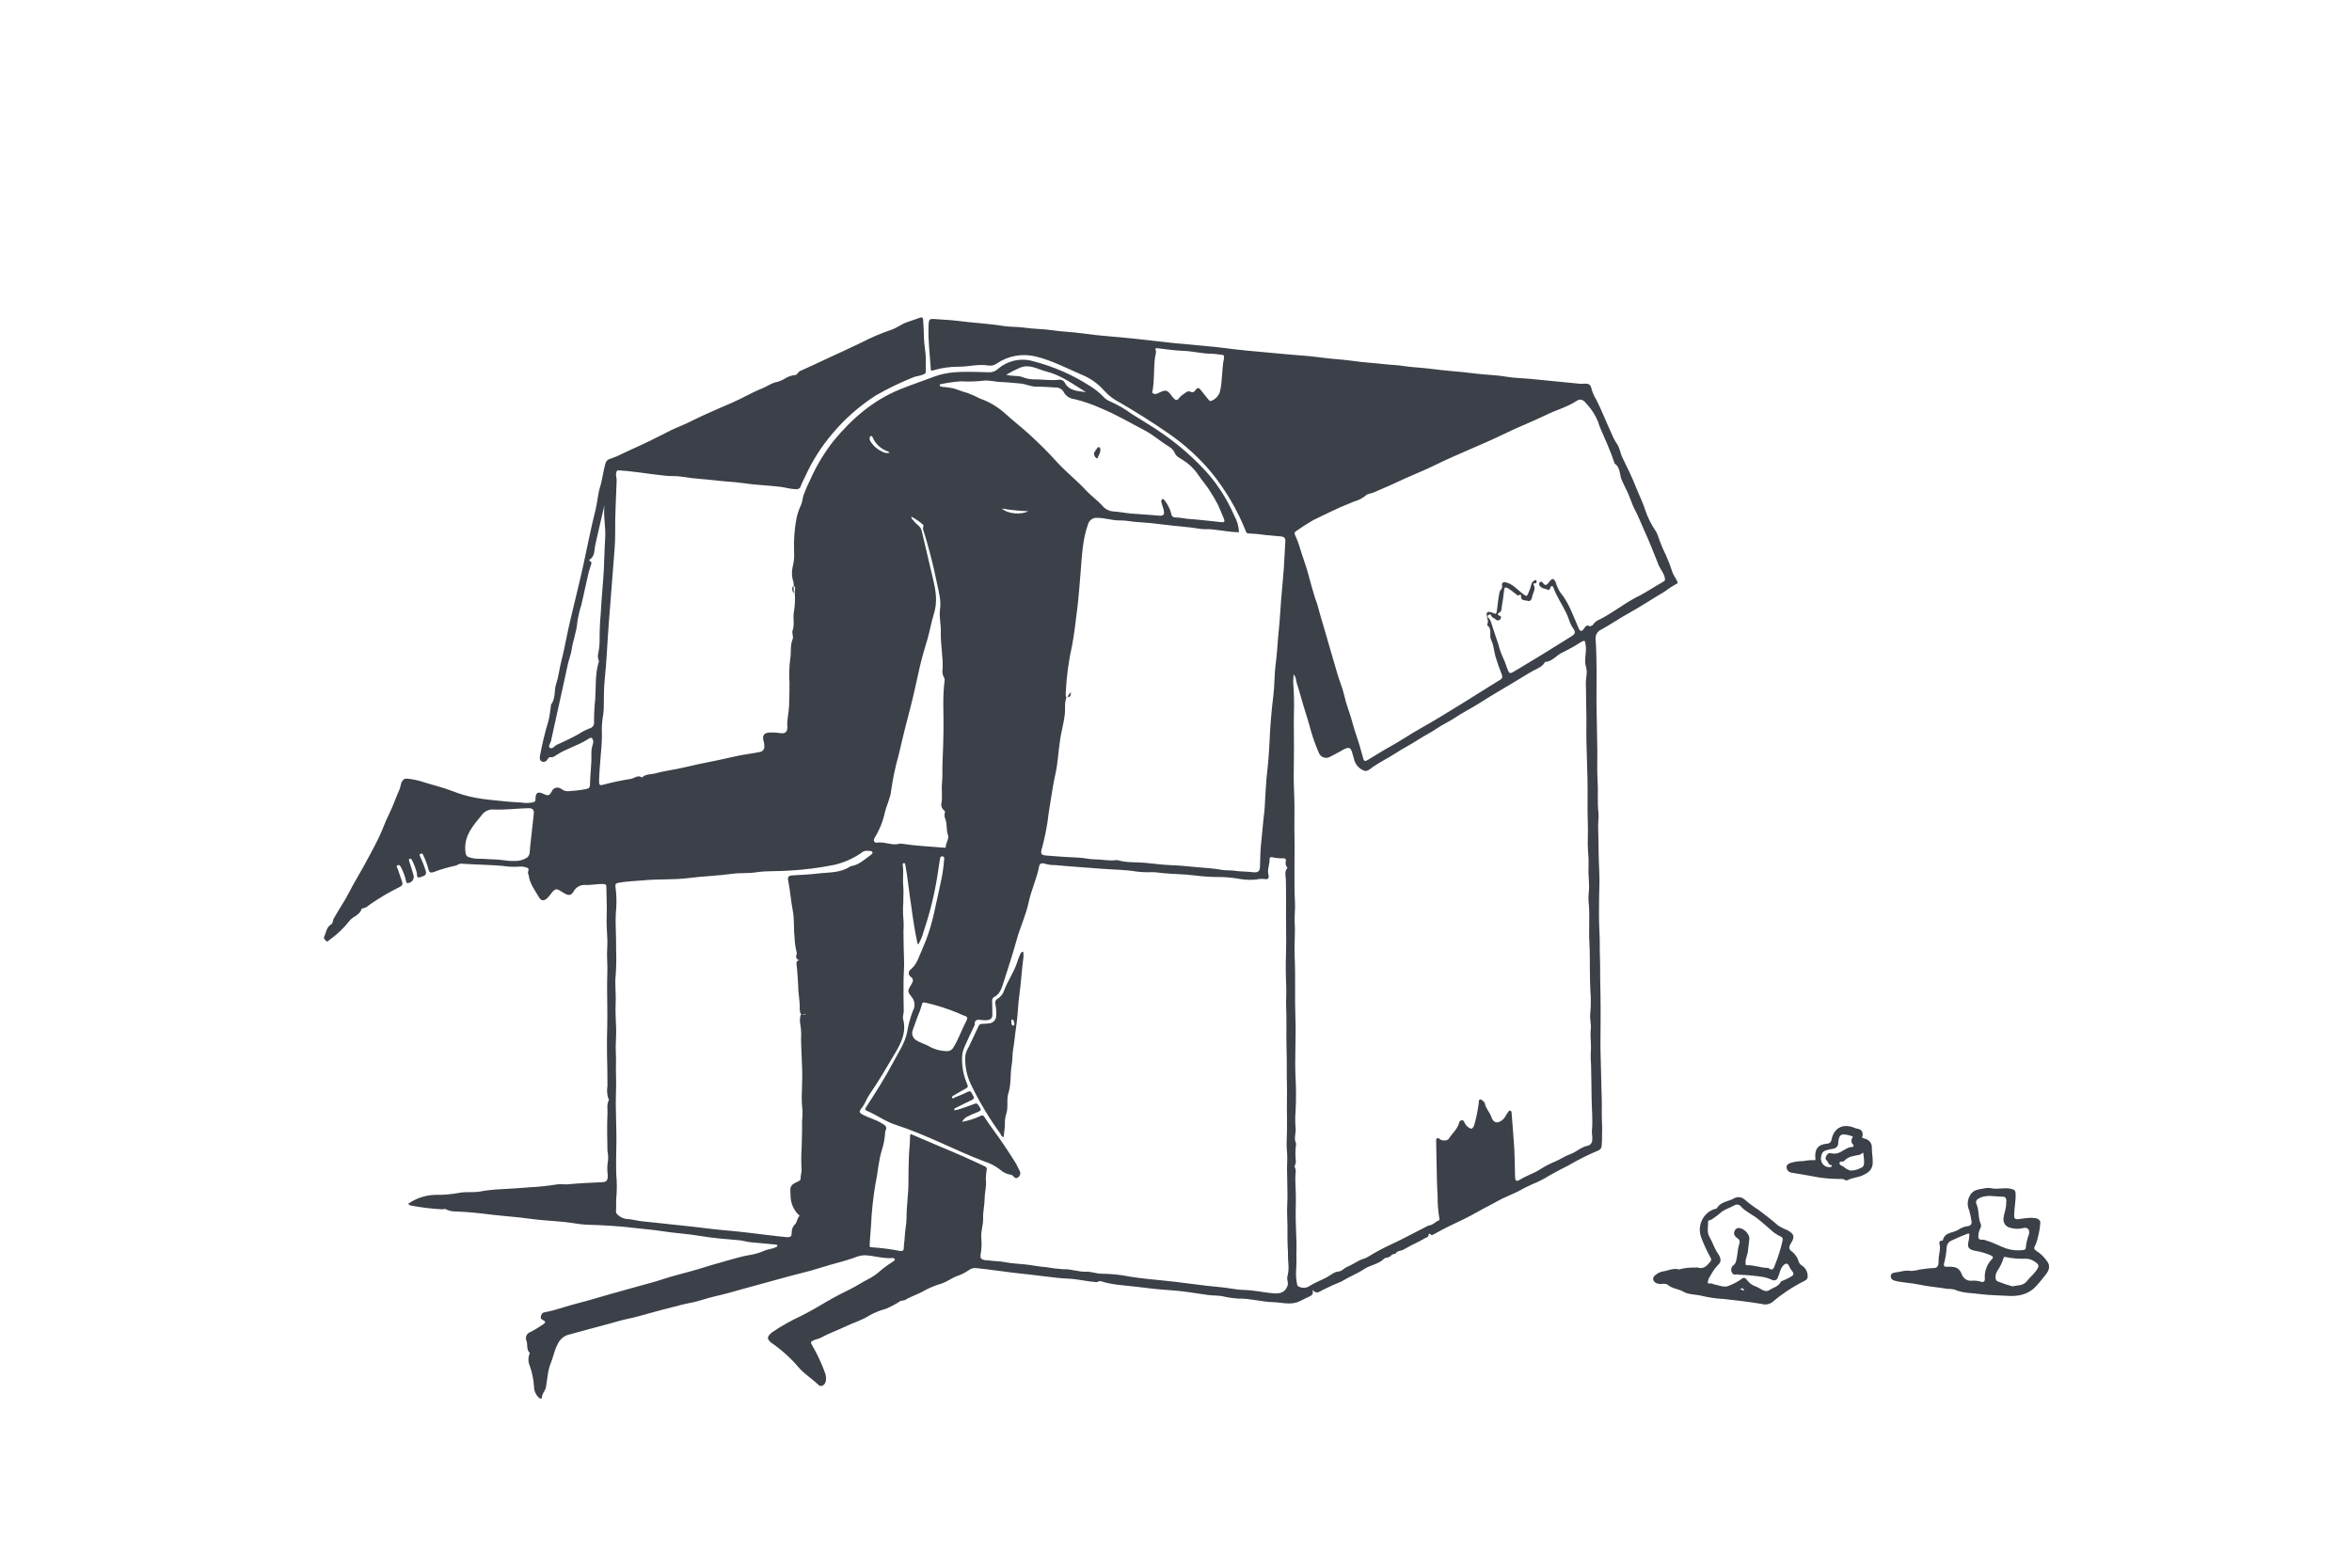<svg width="600" height="400" viewBox="0 0 600 400" fill="none" xmlns="http://www.w3.org/2000/svg">
<path d="M522.183 321.772C521.475 320.727 520.557 319.842 519.488 319.171C518.964 318.891 518.802 318.476 519.055 318.051C519.433 317.305 519.709 316.512 519.875 315.693C520.196 314.487 520.4 313.252 520.485 312.007C520.535 311.361 519.979 310.963 519.345 310.831C518.964 310.771 518.58 310.732 518.195 310.713C517.053 310.767 515.915 310.893 514.788 311.089C514.088 311.105 513.811 310.957 513.815 310.151C513.823 308.274 514.27 306.436 514.187 304.548C514.157 303.849 513.985 303.616 513.35 303.415C511.478 302.823 509.56 303.626 507.697 303.128C507.349 303.091 506.999 303.095 506.652 303.14C505.202 303.496 503.534 303.3 502.601 304.937C502.238 305.516 502.025 306.175 501.982 306.857C501.938 307.538 502.065 308.22 502.351 308.84C502.63 309.772 502.827 310.727 502.94 311.694C502.97 311.817 502.974 311.944 502.952 312.069C502.93 312.193 502.882 312.312 502.812 312.417C502.741 312.522 502.649 312.611 502.543 312.678C502.436 312.746 502.316 312.79 502.191 312.809C501.221 312.922 500.294 313.27 499.489 313.822C498.162 314.639 496.043 314.366 495.619 316.493C495.61 316.539 495.437 316.582 495.343 316.576C494.738 316.539 494.685 317 494.774 317.358C495.146 318.848 494.482 320.268 494.535 321.743C494.562 322.487 494.491 323.547 493.307 323.548C492.1 323.55 490.934 323.8 489.75 323.918C488.992 324.134 488.211 324.256 487.424 324.282C486.009 324.014 484.761 324.543 483.441 324.688C482.875 324.75 482.348 324.958 482.336 325.611C482.323 326.302 482.77 326.633 483.444 326.804C485.439 327.314 487.506 327.309 489.52 327.759C491.908 328.293 494.381 328.437 496.8 328.854C497.384 328.84 497.967 328.897 498.537 329.025C500.691 329.975 503.031 329.903 505.29 330.204C507.538 330.503 509.826 330.49 512.095 330.637C514.831 330.814 517.367 330.353 519.333 328.258C520.259 327.272 521.103 326.203 521.933 325.132C522.742 324.087 523.113 322.949 522.183 321.772ZM505.185 305.579C507.065 304.789 508.961 305.339 510.852 305.333C511.796 305.33 511.804 305.964 511.834 306.608C511.836 306.681 511.816 306.752 511.776 306.813C511.88 308.297 511.236 309.439 511.132 310.683C511.069 310.973 511.066 311.272 511.123 311.563C511.179 311.854 511.295 312.131 511.463 312.375C511.631 312.62 511.847 312.828 512.097 312.986C512.348 313.144 512.629 313.249 512.922 313.295C513.952 313.601 515.045 313.62 516.085 313.35C517.261 313.032 517.899 313.762 517.572 314.983C517.154 316.063 516.89 317.196 516.787 318.349C516.792 318.77 516.512 318.902 516.182 318.942C514.704 319.151 513.197 319.015 511.78 318.546C510.022 317.933 508.4 316.969 506.585 316.497C506.52 316.48 506.468 316.417 506.403 316.395C505.81 316.199 504.857 316.593 504.689 315.755C504.631 314.93 504.808 314.105 505.199 313.376C505.372 313.07 505.417 312.708 505.325 312.369C504.555 310.766 504.949 308.928 504.227 307.306C503.842 306.44 504.309 305.947 505.185 305.579ZM508.13 321.289C507.494 321.946 507.004 322.731 506.695 323.592C506.385 324.452 506.263 325.369 506.335 326.281C506.371 327.028 505.993 327.237 505.268 327.019C504.565 326.802 503.828 326.718 503.094 326.771C502.567 326.842 502.031 326.739 501.567 326.477C501.104 326.215 500.739 325.809 500.528 325.321C499.838 323.436 498.896 323.158 496.898 323.216C496.098 323.239 495.708 323.23 495.973 322.214C496.311 320.93 496.52 319.616 496.595 318.291C496.614 317.889 496.753 317.502 496.994 317.179C497.234 316.857 497.566 316.614 497.946 316.481C499.197 315.873 500.488 315.343 501.784 314.837C502.724 314.47 502.296 315.21 502.334 315.706C502.319 315.977 502.283 316.246 502.227 316.512C501.765 318.246 502.157 318.854 503.983 319.169C505.316 319.388 506.617 319.77 507.857 320.307C508.457 320.572 508.558 320.842 508.13 321.289ZM519.38 324.289C518.683 325.244 517.763 325.987 517.044 326.907C516.092 328.124 514.682 327.898 513.362 328.207C512.069 327.868 510.802 327.44 509.568 326.927C508.922 326.722 508.892 325.241 509.518 324.28C510.22 323.27 510.76 322.156 511.119 320.979C511.199 320.692 511.322 320.664 511.563 320.723C513.333 321.099 515.145 321.246 516.953 321.16C517.727 321.205 518.47 321.474 519.094 321.934C520.278 322.681 520.243 323.107 519.38 324.289Z" fill="#3C4048"/>
<path d="M511.776 306.813V306.796C511.769 306.815 511.771 306.818 511.776 306.813ZM459.711 322.925C459.486 322.8 459.288 322.63 459.13 322.426C458.972 322.223 458.857 321.989 458.791 321.74C458.516 320.827 457.97 320.018 457.225 319.423C456.233 318.742 456.31 318.136 456.878 317.225C457.961 315.488 457.665 314.805 455.863 313.825C455.044 313.523 454.264 313.125 453.539 312.639C451.957 311.241 450.284 309.952 448.583 308.695C447.379 307.92 446.229 307.064 445.141 306.133C444.782 305.779 444.318 305.55 443.818 305.482C443.319 305.413 442.81 305.508 442.369 305.752C440.905 306.62 438.902 306.581 437.954 308.329C437.919 308.393 437.768 308.402 437.669 308.424C436.97 308.599 436.314 308.918 435.744 309.359C435.174 309.8 434.701 310.355 434.356 310.988C433.941 311.716 433.694 312.528 433.634 313.364C433.574 314.2 433.702 315.039 434.009 315.819C434.668 317.546 435.444 319.225 436.332 320.846C436.482 321.163 436.66 321.482 436.369 321.828C435.493 322.866 434.664 323.987 433.019 323.394C432.873 323.342 432.679 323.441 432.509 323.432C431.098 323.375 429.686 323.534 428.322 323.901C426.808 323.456 425.466 324.277 424.032 324.44C423.316 324.619 422.658 324.979 422.122 325.487C421.95 325.616 421.823 325.795 421.758 326C421.694 326.205 421.697 326.425 421.765 326.629C421.878 326.868 422.048 327.077 422.259 327.236C422.471 327.395 422.718 327.501 422.979 327.543C423.823 327.758 424.831 327.289 425.511 327.871C426.659 328.851 428.171 328.844 429.408 329.568C430.886 330.433 432.668 330.212 434.293 330.676C435.993 331.073 437.723 331.321 439.466 331.418C442.783 331.753 446.086 332.164 449.376 332.697C449.839 332.842 450.33 332.876 450.808 332.797C451.287 332.718 451.74 332.527 452.132 332.241C452.831 331.634 453.555 331.056 454.302 330.508C456.209 329.108 458.229 327.869 460.342 326.805C460.594 326.725 460.811 326.561 460.957 326.341C461.103 326.121 461.17 325.858 461.146 325.595C461.14 325.067 461.007 324.548 460.757 324.083C460.507 323.618 460.148 323.221 459.711 322.925ZM443.858 328.893C444.672 328.609 444.672 328.609 444.95 329.345L443.858 328.893ZM456.808 325.782C456.183 326.166 455.524 326.492 454.839 326.756C454.647 326.793 454.381 326.886 454.309 327.032C453.683 328.297 452.318 328.54 451.282 329.22C450.545 329.704 449.701 329.21 449.082 328.852C448.696 328.596 448.282 328.385 447.848 328.224C446.992 327.932 446.247 327.382 445.715 326.65C445.277 326.082 444.847 325.796 444.273 326.334C443.334 327.011 442.311 327.563 441.23 327.976C439.918 328.696 438.595 327.916 437.28 327.728C437.144 327.693 437.016 327.635 436.9 327.556C436.491 327.332 435.69 327.675 435.663 327.313C435.684 326.697 435.896 326.103 436.271 325.614C436.778 324.61 437.422 323.682 438.187 322.857C439.486 321.766 438.775 320.597 438.102 319.612C437.249 318.364 436.874 316.907 436.109 315.632C435.346 314.359 435.797 312.948 435.744 311.6C435.736 311.412 436.344 311.304 436.639 311.16C437.567 310.562 438.445 309.89 439.265 309.15C440.267 308.45 441.409 308.14 442.433 307.551C442.715 307.373 443.054 307.311 443.381 307.376C443.707 307.442 443.996 307.632 444.186 307.905C445.396 309.233 447.067 309.911 448.444 310.996C449.59 311.899 450.664 312.892 451.774 313.841C452.464 314.489 453.251 315.027 454.105 315.436C454.747 315.707 454.857 315.889 454.702 316.702C454.225 318.789 453.578 320.833 452.769 322.815C452.487 323.591 452.237 324.387 451.189 323.575C451.062 323.513 450.92 323.488 450.779 323.503C449.053 323.455 447.411 322.762 445.674 322.825C445.163 322.843 445.332 322.514 445.307 322.267C445.202 321.236 445.773 320.339 445.897 319.337C446.026 318.307 446.098 317.265 446.253 316.235C446.463 314.845 444.66 313.158 443.293 313.336C443.106 313.399 442.936 313.502 442.793 313.638C442.65 313.774 442.538 313.94 442.465 314.123C442.393 314.306 442.361 314.503 442.372 314.7C442.383 314.897 442.436 315.089 442.529 315.263C442.713 315.521 442.939 315.747 443.197 315.931C443.461 316.071 443.658 316.309 443.747 316.594C443.836 316.879 443.81 317.188 443.673 317.453C443.206 318.889 443.283 320.438 442.839 321.892C442.737 322.26 442.518 322.586 442.215 322.819C442.058 322.936 441.925 323.084 441.827 323.253C441.728 323.422 441.665 323.61 441.641 323.805C441.616 323.999 441.632 324.197 441.686 324.385C441.741 324.574 441.833 324.749 441.957 324.901C442.276 325.477 443.027 325.003 443.537 325.244C445.675 325.312 447.807 325.515 449.92 325.851C450.661 326.008 451.382 326.247 452.07 326.562C452.199 326.637 452.344 326.681 452.493 326.692C452.642 326.704 452.791 326.681 452.93 326.627C453.07 326.573 453.195 326.488 453.297 326.379C453.399 326.27 453.475 326.139 453.52 325.997C454.013 324.977 454.086 323.786 454.912 322.894C455.477 322.284 456.011 322.219 456.363 322.994C456.563 323.481 456.84 323.933 457.183 324.333C457.843 325.046 457.37 325.563 456.808 325.781V325.782ZM475.728 290.544C475.396 290.438 474.77 290.38 475.166 289.763C475.234 288.734 474.822 288.135 473.858 288.006C473.483 287.93 473.118 287.811 472.77 287.653C470.035 286.657 467.841 287.858 467.242 290.701C467.221 291.013 467.08 291.305 466.847 291.514C466.614 291.724 466.309 291.834 465.996 291.821C463.789 292.004 462.861 293.275 463.105 295.552C463.125 295.751 463.202 296.081 462.916 296.022C461.946 295.982 460.974 296.061 460.023 296.258C458.983 296.25 457.947 296.387 456.945 296.666C456.301 296.87 455.7 297.139 455.765 297.913C455.795 298.251 455.944 298.568 456.185 298.807C456.426 299.045 456.744 299.192 457.082 299.219C459.431 299.613 461.779 300.004 464.121 300.441C466.048 300.724 467.994 300.848 469.941 300.81C470.476 300.82 470.841 301.4 471.428 301.081C472.579 300.457 473.938 300.458 475.119 299.917C476.463 299.302 477.611 298.6 477.731 296.842C477.822 295.514 477.491 294.242 477.516 292.943C477.566 292.393 477.411 291.844 477.081 291.401C476.751 290.958 476.269 290.653 475.728 290.543V290.544ZM467.184 294.274C466.969 294.191 466.731 294.191 466.515 294.274C466.3 294.357 466.124 294.518 466.021 294.724C465.806 295.131 465.478 295.594 465.967 296.056C466.375 296.442 466.407 297.183 467.129 297.28C467.164 297.281 467.199 297.292 467.229 297.311C467.258 297.331 467.282 297.357 467.298 297.389C467.314 297.421 467.322 297.456 467.32 297.491C467.317 297.527 467.306 297.561 467.286 297.59C467.206 297.696 467.09 297.769 466.96 297.796C466.647 297.837 466.329 297.81 466.027 297.715C465.726 297.62 465.449 297.461 465.216 297.248C464.983 297.034 464.8 296.773 464.678 296.482C464.557 296.19 464.501 295.875 464.514 295.56C464.737 293.798 464.978 293.579 467.634 293.103C467.989 293.071 468.319 292.908 468.56 292.644C468.8 292.381 468.933 292.037 468.932 291.681C469.092 289.546 469.565 289.163 471.623 289.651C471.961 289.731 472.287 289.856 472.673 289.978C472.267 290.713 472.057 291.412 472.763 292.083C472.811 292.125 472.846 292.181 472.862 292.244C472.878 292.306 472.875 292.371 472.854 292.432C472.832 292.492 472.793 292.545 472.741 292.583C472.689 292.621 472.627 292.643 472.563 292.645C470.96 292.653 469.954 294.101 468.43 294.315C468.016 294.383 467.593 294.369 467.185 294.275L467.184 294.274ZM473.948 298.328C473.335 298.566 472.681 298.681 472.024 298.665C471.385 298.483 470.799 298.151 470.315 297.695C469.945 297.417 469.234 297.355 469.265 296.773C469.305 296.069 470.109 296.596 470.445 296.213C471.459 295.055 472.919 294.933 474.297 294.67C474.68 294.597 474.867 294.29 475.315 294.113C475.398 294.864 475.522 295.516 475.531 296.17C475.551 297.649 475.364 297.792 473.948 298.328Z" fill="#3C4048"/>
<path d="M272.382 177.838C272.315 177.835 272.249 177.828 272.183 177.816C272.158 177.808 272.131 177.809 272.106 177.818C272.081 177.826 272.059 177.842 272.044 177.864C272.062 177.878 272.078 177.902 272.096 177.909C272.144 177.933 272.2 177.939 272.252 177.926C272.304 177.913 272.35 177.882 272.382 177.838Z" fill="#3C4048"/>
<path d="M408.511 160.623C410.874 159.328 413.087 157.792 415.448 156.487C418.554 154.772 421.507 152.784 424.574 150.996C425.506 150.272 426.495 149.622 427.53 149.054C428.058 148.852 428.006 148.727 427.864 148.357C427.541 147.514 426.876 146.787 426.637 145.987C426.153 144.498 425.594 143.034 424.961 141.602C424.205 140.095 423.557 138.536 423.021 136.937C422.837 136.331 422.561 135.757 422.203 135.234C421.161 133.679 420.328 131.994 419.726 130.222C419.099 128.164 418.113 126.287 417.342 124.312C416.335 121.738 415.11 119.245 413.884 116.762C413.304 115.588 413.212 114.202 412.428 113.168C411.911 112.384 411.479 111.548 411.138 110.674C409.77 107.794 408.656 104.8 407.209 101.951C406.72 101.18 406.336 100.347 406.068 99.474C405.77 98.057 405.448 97.838 403.97 97.9C403.725 97.93 403.479 97.942 403.232 97.938C399.007 97.524 394.784 97.091 390.559 96.685C388.464 96.483 386.34 96.469 384.273 96.114C381.637 95.662 378.97 95.653 376.33 95.311C374.174 95.031 372.01 94.815 369.84 94.636C366.806 94.385 363.789 93.886 360.752 93.698C359.069 93.594 357.431 93.231 355.755 93.137C353.545 93.014 351.355 92.689 349.145 92.533C346.671 92.359 344.218 91.898 341.745 91.715C339.671 91.561 337.6 91.311 335.552 91.044C333.504 90.777 331.44 90.689 329.396 90.494C327.306 90.294 325.19 90.101 323.096 89.919C319.753 89.629 316.402 89.325 313.066 88.886C308.701 88.31 304.296 88.035 299.914 87.587C296.399 87.227 292.891 86.793 289.378 86.41C284.976 85.929 280.551 85.707 276.161 85.067C273.598 84.693 270.995 84.649 268.419 84.261C266.064 83.907 263.654 83.95 261.279 83.599C259.508 83.337 257.679 83.455 255.913 83.169C252.016 82.536 248.071 82.379 244.165 81.85C242.499 81.625 240.805 81.605 239.127 81.459C236.91 81.265 236.95 81.252 236.87 83.484C236.744 86.994 237.219 90.468 237.432 93.958C237.452 94.28 237.376 94.709 238.007 94.512C240.174 93.858 242.428 93.539 244.692 93.565C247.167 93.566 249.614 92.828 252.088 93.258C252.477 93.325 252.876 93.312 253.26 93.22C253.644 93.128 254.005 92.959 254.322 92.723C255.768 91.745 257.405 91.084 259.125 90.784C260.845 90.484 262.609 90.55 264.301 90.98C268.348 91.97 271.997 93.905 275.766 95.525C278.083 96.439 280.145 97.897 281.779 99.777C282.891 100.999 284.223 102 285.706 102.728C290.026 105.25 294.261 107.914 298.366 110.783C302.319 113.528 305.888 116.789 308.976 120.48C312.667 125.023 315.647 130.1 317.813 135.538C317.934 135.831 318.019 136.115 318.458 136.103C319.964 136.159 321.465 136.3 322.954 136.527C324.216 136.637 325.477 136.754 326.74 136.862C327.52 136.929 327.953 137.237 327.892 138.129C327.734 140.429 327.672 142.738 327.504 145.039C327.311 147.704 327.034 150.363 326.818 153.028C326.608 155.606 326.503 158.194 326.221 160.763C325.904 163.651 325.825 166.556 325.431 169.443C325.069 172.106 325.175 174.833 324.836 177.503C324.358 181.311 324.037 185.137 323.873 188.971C323.745 191.849 323.528 194.711 323.196 197.571C322.972 199.504 322.903 201.456 322.77 203.399C322.68 204.72 322.666 206.051 322.5 207.363C322.196 209.767 322.055 212.188 321.771 214.596C321.529 216.653 321.478 218.767 321.438 220.861C321.407 222.449 320.952 222.713 319.358 222.521C317.918 222.345 316.446 222.408 315.018 222.181C313.866 221.999 312.716 222.151 311.563 221.927C309.507 221.528 307.396 221.476 305.315 221.261C303.065 221.028 300.79 220.824 298.519 220.738C296.314 220.655 294.136 220.326 291.943 220.131C289.698 219.931 287.409 220.165 285.208 219.487C285.004 219.441 284.793 219.437 284.588 219.475C282.811 219.697 281.061 219.263 279.299 219.265C277.916 219.266 276.594 218.892 275.224 218.831C272.5 218.709 269.774 218.544 267.058 218.305C265.508 218.168 265.407 217.917 265.803 216.359C265.82 216.291 265.865 216.23 265.88 216.162C266.439 214.025 266.89 211.861 267.23 209.679C267.567 206.634 268.177 203.639 268.625 200.616C268.886 198.851 269.382 197.119 269.632 195.352C270.044 192.441 270.195 189.497 270.832 186.61C271.156 185.14 271.456 183.66 271.644 182.154C271.8 180.912 271.516 179.648 271.914 178.434C271.968 178.268 271.954 177.981 272.044 177.864C271.955 177.802 271.894 177.707 271.872 177.601C271.847 177.286 271.877 176.968 271.879 176.651C272.072 172.58 272.622 168.534 273.521 164.559C274.071 161.573 274.401 158.567 274.778 155.567C275.178 152.375 275.405 149.161 275.671 145.953C276.011 141.848 276.141 137.72 277.557 133.771C277.696 133.254 278.016 132.805 278.458 132.504C278.9 132.203 279.436 132.071 279.967 132.131C281.949 132.134 283.815 132.845 285.824 132.792C287.204 132.756 288.637 133.116 290.063 133.198C292.338 133.328 294.62 133.548 296.867 133.852C299.985 134.274 303.133 134.412 306.231 134.942C307.163 135.102 308.072 134.962 308.985 135.052C311.345 135.285 313.682 135.768 316.066 135.802C316.008 134.305 315.59 132.843 314.848 131.542C313.197 127.717 310.983 124.16 308.28 120.989C304.705 116.976 300.653 113.416 296.212 110.389C293.769 108.688 291.207 107.199 288.702 105.613C287.029 104.38 285.226 103.332 283.326 102.489C282.569 102.19 281.892 101.717 281.351 101.109C280.387 100.122 279.305 99.258 278.13 98.535C273.625 95.627 268.679 93.469 263.483 92.145C261.949 91.711 260.33 91.667 258.775 92.017C257.219 92.367 255.775 93.099 254.574 94.148C253.966 94.701 253.17 95.001 252.348 94.988C251.182 94.96 250.016 94.92 248.848 94.896C245.271 94.823 241.664 94.816 238.283 96.108C235.363 97.224 232.391 98.203 229.497 99.386C222.734 102.15 217.393 106.781 212.782 112.32C210.308 115.442 208.243 118.869 206.638 122.515C206.022 123.737 205.478 124.994 205.008 126.279C204.72 127.137 204.681 128.106 204.343 128.834C203.863 129.854 203.491 130.921 203.233 132.018C202.68 134.851 202.457 137.738 202.568 140.622C202.673 141.982 202.548 143.349 202.198 144.667C201.907 145.945 201.979 147.278 202.405 148.517C202.483 148.866 202.51 149.224 202.484 149.581L202.497 149.578C202.889 149.576 202.835 149.948 202.829 150.208C202.821 150.558 202.711 150.912 202.739 151.257C202.877 152.897 202.803 154.549 202.519 156.17C202.237 157.723 202.749 159.315 202.199 160.848C201.939 161.572 202.486 162.38 202.214 163.035C201.508 164.737 201.89 166.542 201.57 168.288C201.327 170.272 201.271 172.275 201.401 174.27C201.416 176.2 201.354 178.125 201.299 180.053C201.249 181.801 200.732 183.5 200.849 185.245C200.943 186.677 200.425 187.273 199.029 187.052C198.133 186.912 197.225 186.86 196.319 186.897C194.912 186.952 194.392 187.717 194.781 189.032C194.921 189.469 194.99 189.925 194.986 190.384C195.022 190.722 194.93 191.062 194.728 191.336C194.526 191.61 194.229 191.798 193.895 191.864C192.91 192.042 191.92 192.23 190.935 192.368C188.055 192.772 185.257 193.569 182.409 194.12C179.689 194.645 176.966 195.223 174.263 195.863C171.92 196.418 169.513 196.681 167.183 197.324C166.031 197.642 164.717 197.434 163.76 198.386C162.765 197.626 161.866 198.557 161.015 198.723C158.832 199.055 156.668 199.499 154.53 200.051C152.887 200.549 152.779 200.488 152.833 198.825C152.906 196.588 153.145 194.356 153.296 192.121C153.479 190.447 153.564 188.764 153.552 187.08C153.489 185.777 153.553 184.471 153.745 183.18C153.869 182.487 153.956 181.788 154.005 181.086C154.095 178.59 153.98 176.076 154.245 173.602C154.756 168.822 154.914 164.021 155.285 159.234C155.68 154.162 156.095 149.09 156.477 144.016C156.681 141.306 156.967 138.589 156.933 135.878C156.877 131.427 157.172 126.993 157.313 122.551C157.335 121.854 156.958 121.187 157.249 120.468C157.366 120.178 157.372 119.981 157.776 120.009C159.45 120.126 161.139 120.267 162.779 120.503C165.099 120.837 167.424 121.119 169.75 121.386C171.132 121.546 172.558 121.394 173.921 121.63C176.988 122.16 180.094 122.268 183.174 122.644C185.303 122.904 187.459 122.956 189.577 123.276C192.67 123.743 195.794 123.835 198.896 124.189C200.266 124.345 201.582 124.789 202.975 124.815C203.26 124.871 203.556 124.816 203.802 124.661C204.048 124.506 204.226 124.263 204.299 123.982C204.607 123.132 205.059 122.336 205.439 121.512C207.206 117.613 209.508 113.981 212.28 110.719C215.458 106.914 219.197 103.615 223.367 100.934C226.424 99.175 229.6 97.631 232.872 96.314C233.72 95.933 234.728 95.937 235.602 95.52C235.959 95.35 236.206 95.19 236.182 94.758C236.095 93.105 236.269 91.448 236.064 89.795C235.834 88.258 235.701 86.709 235.667 85.155C235.67 83.955 235.536 82.755 235.49 81.555C235.471 81.075 235.222 80.891 234.817 81.022C233.653 81.4 232.511 81.847 231.347 82.225C229.924 82.685 228.804 83.693 227.329 84.159C224.795 85.021 222.33 86.071 219.954 87.302C217.125 88.69 214.25 89.973 211.396 91.303C208.975 92.432 206.563 93.582 204.12 94.663C203.565 94.907 203.363 95.665 202.903 95.685C202.016 95.765 201.158 96.043 200.392 96.498C199.753 96.9 199.062 97.214 198.339 97.43C196.849 97.676 195.708 98.596 194.381 99.123C191.758 100.165 189.314 101.649 186.718 102.771C184.115 103.897 181.508 105.011 178.931 106.195C177.119 107.027 175.38 107.991 173.514 108.741C171.781 109.438 170.079 110.306 168.398 111.18C165.318 112.78 162.139 114.195 158.982 115.647C157.964 116.188 156.904 116.648 155.814 117.022C155.494 117.07 155.195 117.21 154.954 117.426C154.712 117.641 154.539 117.922 154.454 118.234C153.87 120.2 153.704 122.254 153.084 124.231C152.477 126.163 152.397 128.254 151.894 130.226C151.022 133.638 150.313 137.086 149.58 140.526C149.046 143.032 148.538 145.555 147.93 148.034C147.123 151.333 146.37 154.65 145.558 157.949C144.666 161.579 144.083 165.289 143.146 168.919C142.672 170.754 142.494 172.679 141.885 174.462C141.291 176.198 141.809 178.186 140.585 179.75C140.495 179.867 140.555 180.096 140.526 180.27C140.331 181.484 140.228 182.723 139.915 183.906C139.022 186.867 138.294 189.875 137.733 192.916C137.647 193.492 137.685 194.028 138.205 194.293C138.469 194.413 138.769 194.424 139.041 194.324C139.313 194.223 139.534 194.02 139.657 193.758C139.868 193.418 140.107 193.132 140.445 193.196C141.125 193.323 141.545 192.906 142.017 192.6C144.499 190.996 147.411 190.253 149.897 188.657C150.241 188.437 150.774 188.047 151.038 188.363C151.189 188.574 151.287 188.818 151.324 189.075C151.361 189.332 151.335 189.594 151.25 189.839C150.991 190.602 150.858 191.402 150.856 192.207C150.966 194.957 150.533 197.675 150.493 200.414C150.487 200.874 150.247 201.134 149.739 201.279C148.366 201.564 146.974 201.746 145.574 201.823C145.155 201.92 144.72 201.922 144.3 201.827C143.881 201.733 143.488 201.546 143.151 201.279C142.965 201.134 142.748 201.033 142.516 200.985C142.285 200.936 142.046 200.942 141.817 201C141.588 201.059 141.376 201.169 141.196 201.322C141.017 201.476 140.875 201.668 140.781 201.885C140.137 203.055 139.885 203.131 138.601 202.538C137.21 201.897 136.627 202.243 136.617 203.759C136.614 204.251 136.607 204.527 135.988 204.721C134.929 204.923 133.842 204.933 132.779 204.752C130.137 204.653 127.502 204.334 124.868 204.065C123.668 203.942 122.468 203.772 121.282 203.548C119.283 203.175 117.325 202.609 115.435 201.86C113.052 200.913 110.518 200.352 108.07 199.56C106.682 199.099 105.246 198.797 103.79 198.662C103.567 198.641 103.343 198.685 103.144 198.788C102.946 198.89 102.781 199.048 102.669 199.242C102.154 199.898 102.243 200.719 101.922 201.417C100.987 203.455 100.31 205.598 99.298 207.611C98.296 209.603 97.592 211.733 96.616 213.746C95.362 216.328 93.981 218.839 92.6 221.352C91.456 223.434 90.188 225.452 89.124 227.572C87.928 229.958 86.369 232.123 85.09 234.458C84.84 234.915 85.013 235.537 84.453 235.868C83.266 236.57 83.201 237.942 82.699 239.045C82.489 239.505 82.966 239.836 83.242 240.108C83.561 240.421 83.802 239.992 84.038 239.825C85.977 238.459 87.704 236.816 89.164 234.947C90.077 233.773 91.848 233.502 92.254 231.857C92.267 231.809 92.442 231.783 92.544 231.778C93.194 231.647 93.791 231.325 94.257 230.853C96.71 229.149 99.286 227.631 101.964 226.311C102.6 225.995 102.794 225.616 102.587 224.994C102.232 223.925 101.845 222.867 101.495 221.797C101.387 221.469 100.935 221.059 101.425 220.787C101.938 220.503 102.148 221.052 102.355 221.39C102.897 222.455 103.304 223.583 103.566 224.748C103.646 225.003 103.583 225.338 104.024 225.312C104.264 225.304 104.499 225.24 104.711 225.128C104.923 225.015 105.107 224.855 105.248 224.661C105.389 224.466 105.485 224.242 105.526 224.006C105.568 223.769 105.555 223.526 105.489 223.295C105.169 222.148 104.799 221.015 104.432 219.881C104.34 219.597 104.226 219.244 104.497 219.116C104.837 218.956 105.001 219.302 105.157 219.586C105.679 220.618 106.081 221.705 106.357 222.828C106.452 223.166 106.127 224.158 107.211 223.823C108.6 223.393 108.851 223.111 108.59 222.143C108.229 221.005 107.799 219.889 107.302 218.803C107.17 218.477 106.775 218.04 107.348 217.826C107.84 217.642 107.974 218.159 108.109 218.502C108.594 219.553 108.99 220.642 109.292 221.759C109.464 222.567 109.808 222.815 110.66 222.495C112.447 221.818 114.285 221.283 116.157 220.896C116.678 220.79 117.067 220.335 117.634 220.372C121.148 220.605 124.671 220.639 128.185 220.932C129.507 221.145 130.849 221.214 132.186 221.137C132.992 221.037 133.81 221.139 134.566 221.435C135.219 221.702 134.47 222.473 134.742 222.981C134.784 223.038 134.815 223.103 134.835 223.171C135.093 225.409 136.445 227.149 137.535 228.997C138.075 229.909 138.775 229.891 139.57 229.211C140.009 228.755 140.412 228.265 140.775 227.747C141.643 226.745 141.939 226.694 143.021 227.357C143.351 227.559 143.678 227.765 144.013 227.957C145.066 228.559 145.671 228.522 146.313 227.493C146.601 226.937 147.047 226.479 147.595 226.178C148.144 225.876 148.77 225.744 149.393 225.799C150.907 225.873 152.408 225.473 153.931 225.575C154.343 225.603 154.671 225.615 154.676 226.195C154.694 228.826 154.87 231.463 154.759 234.088C154.649 236.688 155.078 239.262 154.902 241.867C154.755 244.026 155.019 246.225 154.931 248.369C154.828 250.897 154.895 253.419 154.91 255.936C154.922 257.885 154.959 259.863 154.91 261.79C154.849 264.148 154.797 266.523 154.85 268.871C154.91 271.608 154.976 274.346 154.963 277.083C154.79 278.121 154.855 279.185 155.153 280.194C155.236 280.377 155.425 280.518 155.296 280.763C154.726 281.849 155.026 283.058 154.968 284.18C154.806 287.333 154.924 290.502 154.962 293.664C155.118 294.425 155.171 295.203 155.122 295.978C154.889 297.251 154.86 298.554 155.036 299.836C155.076 301.496 154.578 301.601 153.263 301.66C150.481 301.786 147.699 301.9 144.93 302.177C143.968 302.273 143.033 302.031 142.07 302.207C139.921 302.561 137.753 302.796 135.578 302.912C132.936 303.099 130.294 303.325 127.648 303.433C125.871 303.517 124.101 303.719 122.35 304.037C120.668 304.331 118.997 304.034 117.317 304.331C115.271 304.721 113.19 304.902 111.107 304.873C108.603 304.916 106.17 305.712 104.124 307.157C104.315 307.395 104.586 307.555 104.887 307.608C107.501 308.105 110.146 308.425 112.803 308.564C113.105 308.585 113.36 308.322 113.711 308.54C114.562 308.962 115.508 309.158 116.457 309.11C119.555 309.242 122.629 309.576 125.697 309.955C128.753 310.332 131.828 310.494 134.882 310.932C137.929 311.369 141.02 311.492 144.086 311.802C146.026 311.997 147.954 312.444 149.894 312.496C153.952 312.604 157.992 312.836 162.02 313.336C164.249 313.612 166.515 313.75 168.71 314.108C171.954 314.638 175.233 314.778 178.472 315.333C181.827 315.907 185.239 316.17 188.635 316.46C189.595 316.542 190.483 316.866 191.423 316.956C193.539 317.16 195.655 317.348 197.772 317.542C197.988 317.562 198.272 317.606 198.308 317.798C198.366 318.094 198.063 318.142 197.835 318.253C196.877 318.716 195.776 318.727 194.834 319.189C193.545 319.742 192.187 320.115 190.796 320.296C188.835 320.655 186.938 321.278 185.034 321.784C182.694 322.407 180.359 323.144 178.029 323.852C175.033 324.76 171.969 325.429 168.992 326.424C166.805 327.156 164.552 327.692 162.335 328.333C160.079 328.985 157.805 329.601 155.538 330.233C152.808 330.993 150.104 331.86 147.353 332.541C144.503 333.247 141.759 334.336 138.86 334.843C138.218 334.955 138.137 335.421 137.982 335.875C137.795 336.423 138.248 336.699 138.574 336.861C139.32 337.232 139.109 337.554 138.604 337.877C137.548 338.61 136.448 339.279 135.31 339.878C135.097 339.943 134.9 340.051 134.731 340.195C134.562 340.339 134.424 340.517 134.327 340.717C134.229 340.917 134.174 341.134 134.164 341.357C134.154 341.579 134.19 341.8 134.27 342.008C134.708 343.041 134.188 344.295 135.111 345.163C135.155 345.205 135.135 345.365 135.093 345.441C134.895 345.927 134.797 346.448 134.806 346.972C134.815 347.497 134.93 348.014 135.145 348.493C135.748 350.216 136.114 352.013 136.234 353.835C136.238 354.367 136.352 354.891 136.571 355.376C136.789 355.861 137.106 356.294 137.502 356.649C137.818 356.937 138.235 356.928 138.237 356.59C138.242 355.55 139.108 354.897 139.273 353.96C139.641 351.862 139.699 349.718 140.546 347.696C141.192 346.156 141.422 344.44 142.267 342.976C142.503 342.427 142.851 341.934 143.289 341.528C143.727 341.123 144.245 340.813 144.81 340.62C148.328 339.694 151.82 338.669 155.345 337.77C156.874 337.38 158.38 336.872 159.909 336.555C161.759 336.173 163.584 335.683 165.377 335.158C167.423 334.559 169.505 334.055 171.557 333.524C173.05 333.138 174.575 332.709 176.121 332.428C178.315 332.028 180.423 331.182 182.608 330.71C184.752 330.246 186.856 329.622 188.954 329.034C192.887 327.931 196.838 326.892 200.77 325.788C202.726 325.239 204.711 324.795 206.67 324.255C208.353 323.791 210.01 323.233 211.69 322.76C213.723 322.188 215.764 321.656 217.767 320.968C218.599 320.592 219.49 320.361 220.4 320.284C222.86 320.307 225.237 321.22 227.727 320.984C227.831 320.983 227.933 321.006 228.026 321.053C228.119 321.1 228.199 321.168 228.26 321.252C228.383 321.526 228.106 321.681 227.904 321.822C226.925 322.437 225.98 323.105 225.074 323.823C224.437 324.406 223.766 324.949 223.064 325.452C221.872 326.269 220.544 326.811 219.342 327.568C217.717 328.592 215.972 329.377 214.279 330.246C211.991 331.42 209.803 332.766 207.581 334.042C206.499 334.664 205.377 335.226 204.279 335.803C201.793 336.96 199.399 338.306 197.119 339.829C195.47 341.049 195.539 341.805 197.187 342.906C199.657 344.647 201.892 346.7 203.837 349.014C205.294 350.658 207.195 351.811 208.767 353.344C209.47 354.029 210.447 353.416 210.653 352.45C210.973 350.953 210.198 349.7 209.745 348.448C208.973 346.572 208.067 344.754 207.035 343.008C206.76 342.497 206.827 342.368 207.343 342.087C208.033 341.711 208.821 341.641 209.473 341.284C211.542 340.152 213.773 339.39 215.883 338.367C217.833 337.422 219.941 336.865 221.792 335.633C223.128 334.897 224.549 334.328 226.024 333.94C227.284 333.402 228.493 332.753 229.638 332.001C230.058 331.766 230.518 331.923 230.937 331.666C232.468 330.726 234.22 330.25 235.777 329.314C237.18 328.552 238.662 327.945 240.197 327.505C241.503 327.071 242.591 326.237 243.848 325.7C245.012 325.329 246.115 324.791 247.124 324.102C247.409 323.877 247.738 323.714 248.089 323.623C248.441 323.532 248.807 323.514 249.166 323.572C252.262 323.885 255.341 324.366 258.433 324.732C261.273 325.068 264.118 325.341 266.955 325.72C268.792 325.966 270.653 326.164 272.521 326.248C274.895 326.355 277.221 326.95 279.599 327.14C280.096 327.18 280.347 326.749 280.849 326.914C283.627 327.824 286.55 327.926 289.419 328.264C292.34 328.609 295.259 329 298.21 329.173C301.494 329.365 304.759 329.926 308.021 330.399C309.269 330.58 310.543 330.521 311.751 330.714C313.111 331.046 314.497 331.255 315.894 331.338C318.892 331.268 321.764 332.164 324.747 332.25C327.091 332.318 329.431 333.124 331.711 331.939C332.495 331.554 333.277 331.167 334.063 330.785C334.615 330.517 335.155 330.245 334.796 329.107C335.951 330.385 336.636 329.478 337.388 329.159C339.003 328.332 340.658 327.587 342.348 326.928L342.34 326.87L342.4 326.867C344.2 325.752 346.219 324.997 347.958 323.837C349.6 322.744 351.682 322.586 353.105 321.143C353.227 321.04 353.37 320.966 353.525 320.928C353.68 320.889 353.841 320.887 353.997 320.921C354.065 320.835 354.153 320.767 354.254 320.722C354.355 320.678 354.464 320.659 354.574 320.667C354.852 320.416 355.024 320.012 355.491 320.035C355.62 319.853 355.788 319.915 355.953 319.962C356.342 319.074 357.336 319.243 358.011 318.852C359.337 318.082 360.727 317.382 362.121 316.715C362.751 316.413 363.374 315.958 364.062 315.674C364.184 315.624 364.354 315.504 364.366 315.401C364.441 314.716 364.665 314.578 365.161 315.126C365.201 315.171 365.361 315.106 365.464 315.093C366.996 314.284 368.499 313.415 370.065 312.681C372.421 311.575 374.769 310.461 377.023 309.161C378.627 308.237 380.303 307.451 381.91 306.525C383.613 305.544 385.505 304.869 387.28 303.983C388.526 303.266 389.812 302.622 391.132 302.054C392.561 301.48 393.934 300.776 395.234 299.951C396.86 299.007 398.556 298.159 400.209 297.311C402.613 295.897 405.112 294.648 407.686 293.574C407.935 293.492 408.153 293.338 408.313 293.131C408.474 292.924 408.568 292.674 408.585 292.413C408.669 291.452 408.702 290.487 408.685 289.523C408.799 287.471 408.568 285.403 408.617 283.344C408.665 281.354 408.587 279.361 408.518 277.386C408.438 275.044 408.444 272.696 408.35 270.354C408.216 267.024 408.32 263.686 408.318 260.351C408.315 258.143 408.335 255.935 408.286 253.729C408.23 251.195 408.176 248.652 408.192 246.128C408.202 244.633 408.072 243.132 408.105 241.631C408.164 238.874 407.863 236.101 407.903 233.35C407.937 231.014 407.898 228.67 407.999 226.328C408.115 223.603 407.868 220.865 407.823 218.132C407.784 215.762 407.772 213.388 407.688 211.026C407.645 209.806 407.905 208.621 407.766 207.392C407.455 204.627 407.73 201.836 407.544 199.052C407.38 196.582 407.509 194.093 407.481 191.614C407.436 187.521 407.319 183.431 407.263 179.339C407.228 176.786 407.326 174.231 407.298 171.679C407.266 168.811 407.251 165.937 407.044 163.079C406.989 162.566 407.102 162.049 407.366 161.605C407.631 161.162 408.033 160.817 408.511 160.623ZM312.253 91.362C311.628 94.242 311.904 97.232 311.165 100.098C310.994 100.56 310.733 100.982 310.397 101.342C310.061 101.702 309.657 101.991 309.208 102.193C309.139 102.247 309.058 102.285 308.972 102.305C308.886 102.324 308.797 102.324 308.711 102.304C308.625 102.285 308.545 102.246 308.475 102.192C308.406 102.137 308.35 102.068 308.311 101.989C307.653 101.122 306.911 100.319 306.26 99.448C305.782 98.808 305.387 98.97 305.004 99.478C304.629 99.978 304.417 100.326 303.598 99.914C302.951 99.588 302.231 100.384 301.601 100.788C301.302 100.976 301.043 101.222 300.841 101.511C300.219 102.442 299.718 101.994 299.208 101.414C299.161 101.361 299.124 101.301 299.081 101.244C297.691 99.381 297.537 99.331 295.449 100.304C295.261 100.434 295.041 100.511 294.813 100.527C294.585 100.542 294.357 100.496 294.153 100.392C293.758 100.122 294.033 99.687 294.088 99.321C294.498 96.609 294.295 93.856 294.656 91.137C294.74 90.51 295.081 89.891 294.778 89.185C294.626 88.832 295.055 88.825 295.354 88.859C297.511 89.109 299.684 89.449 301.83 89.519C304.292 89.597 306.665 90.257 309.117 90.261C309.99 90.263 310.86 90.464 311.734 90.533C312.332 90.58 312.258 90.967 312.253 91.362ZM136.168 207.655C135.876 210.485 135.528 213.31 135.235 216.139C135.137 217.084 135.262 218.164 134.483 218.8C133.509 219.431 132.36 219.737 131.202 219.673C129.504 219.769 127.849 219.299 126.155 219.281C124.754 219.266 123.351 219.079 121.952 219.113C121.091 219.112 120.237 218.953 119.433 218.643C118.723 218.385 118.684 217.249 118.675 216.426C118.637 212.972 120.729 210.602 122.769 208.131C123.101 207.611 123.567 207.189 124.118 206.91C124.669 206.632 125.284 206.506 125.9 206.546C129.116 206.682 131.913 206.269 134.725 206.21C135.83 206.187 136.283 206.543 136.168 207.655ZM151.845 178.362C151.636 180.279 151.535 182.206 151.543 184.134C151.609 184.519 151.524 184.914 151.306 185.237C151.088 185.561 150.754 185.788 150.373 185.872C149.388 186.252 148.448 186.738 147.569 187.324C145.766 188.314 143.905 189.206 142.029 190.051C141.422 190.324 140.874 191.285 140.229 190.783C139.766 190.423 140.436 189.641 140.565 189.04C141.182 186.166 141.827 183.298 142.459 180.427C143.244 176.861 144.049 173.299 144.8 169.727C145.084 168.377 145.632 167.085 145.83 165.741C146.182 163.351 147.123 161.102 147.286 158.66C147.516 157.171 147.862 155.703 148.322 154.269C148.826 152.086 149.294 149.894 149.79 147.709C150.007 146.572 150.304 145.452 150.678 144.357C150.844 143.919 151.123 143.427 150.449 143.12C150.415 143.109 150.385 143.088 150.363 143.06C150.341 143.032 150.327 142.999 150.323 142.963C150.32 142.927 150.326 142.892 150.343 142.86C150.359 142.828 150.384 142.802 150.415 142.784C151.809 141.926 151.568 140.364 151.841 139.117C152.531 135.957 153.297 132.816 154.011 129.662L154.196 128.85C153.866 131.698 154.581 134.548 154.377 137.43C154.191 140.056 154.183 142.707 154.037 145.341C153.828 149.07 153.428 152.788 153.252 156.517C153.03 158.965 152.933 161.422 152.959 163.88C152.935 164.76 152.834 165.635 152.656 166.497C152.462 167.144 152.483 167.837 152.716 168.471C152.774 168.561 152.799 168.668 152.786 168.774C151.776 171.897 152.054 175.167 151.845 178.362ZM260.205 93.822C262.695 92.795 264.699 94.234 266.901 94.778C270.703 95.717 273.759 98.057 277.029 100.053C275.006 99.76 272.801 99.819 271.625 97.647C271.491 97.379 271.274 97.161 271.006 97.027C270.737 96.893 270.433 96.85 270.138 96.905C267.875 97.146 265.62 96.75 263.355 96.788C262.448 96.723 261.558 96.516 260.715 96.176C259.48 95.753 258.12 96.073 256.708 95.603C257.834 94.935 259.002 94.34 260.205 93.822ZM240.215 97.975C241.833 97.641 243.471 97.415 245.119 97.297C247.03 97.401 248.947 97.347 250.849 97.137C252.319 96.944 253.765 97.424 255.245 97.466C256.913 97.512 258.59 97.726 260.265 97.854C261.65 97.959 262.914 98.659 264.342 98.655C265.989 98.651 267.636 98.774 269.282 98.866C269.693 98.853 270.1 98.95 270.461 99.147C270.822 99.345 271.123 99.635 271.333 99.989C271.594 100.498 271.979 100.932 272.452 101.253C272.925 101.574 273.472 101.77 274.041 101.824C276.391 102.394 278.683 103.182 280.886 104.18C284.784 105.8 288.429 107.925 292.153 109.896C294.339 111.054 296.16 112.735 298.276 113.993C298.906 114.377 299.405 114.943 299.707 115.616C300.062 116.475 300.887 116.811 301.462 117.2C303.252 118.265 304.77 119.731 305.896 121.482C306.761 122.755 307.803 123.904 308.62 125.228C309.403 126.416 310.118 127.648 310.76 128.918C311.294 130.055 311.732 131.236 312.234 132.388C312.528 133.063 312.296 133.308 311.609 133.238C308.813 132.95 306.022 132.597 303.219 132.402C302.144 132.327 301.104 132.038 300.027 132.044C299.359 132.048 298.913 131.858 298.781 131.074C298.487 129.894 297.948 128.788 297.199 127.83C297.06 127.62 296.863 127.2 296.497 127.386C296.172 127.552 296.227 127.956 296.3 128.254C296.437 128.809 296.668 129.34 296.806 129.894C297.181 131.406 296.876 131.699 295.371 131.547C293.104 131.32 290.821 131.233 288.556 131.035C287.057 130.904 285.524 130.579 284.021 130.495C283.459 130.452 282.912 130.293 282.415 130.026C281.919 129.76 281.483 129.393 281.136 128.949C279.876 127.589 278.32 126.499 277.108 125.182C274.675 122.538 271.828 120.347 269.434 117.676C267.462 115.476 265.348 113.406 263.182 111.381C260.941 109.286 258.509 107.423 256.242 105.359C254.421 103.743 252.301 102.498 250.002 101.697C248.953 101.143 247.869 100.657 246.757 100.244C245.533 99.973 244.379 99.399 243.162 99.085C242.232 98.891 241.29 98.762 240.342 98.698C240.084 98.668 239.808 98.655 239.741 98.376C239.651 98.006 240.007 98.013 240.216 97.975H240.215ZM262.302 130.443C260.494 131.373 257.179 131.186 255.572 129.753C257.797 130.135 260.046 130.366 262.302 130.443ZM246.324 260.875C245.253 262.912 244.538 265.119 243.313 267.079C243.148 267.463 242.86 267.781 242.494 267.982C242.128 268.183 241.705 268.256 241.293 268.189C239.674 268.129 238.099 267.654 236.717 266.809C235.785 266.336 234.755 266.059 233.855 265.489C233.388 265.249 233.026 264.846 232.839 264.355C232.652 263.865 232.653 263.323 232.842 262.833C233.234 261.722 233.662 260.605 234.034 259.506C234.499 258.464 234.887 257.389 235.194 256.29C235.274 255.854 235.403 255.693 235.971 255.81C238.915 256.463 241.795 257.38 244.574 258.552C244.868 258.67 245.141 258.844 245.439 258.948C246.944 259.473 247.039 259.516 246.324 260.875ZM229.22 192.763C230.125 188.868 231.059 184.981 232.095 181.117C233.06 177.517 233.793 173.857 234.624 170.221C235.186 167.762 235.924 165.354 236.635 162.935C237.245 160.865 237.594 158.667 238.232 156.648C239.175 153.666 238.765 150.94 238.107 148.111C237.117 143.857 236.097 139.611 235.107 135.357C234.837 134.197 233.672 133.799 233.105 132.9C232.925 132.614 232.493 132.519 232.475 131.828C233.538 132.374 234.532 133.046 235.434 133.831C235.79 134.111 235.334 134.587 235.474 135.028C236.915 139.599 238.11 144.245 239.052 148.944C239.486 151.064 240.129 153.228 239.809 155.406C239.521 157.366 240.064 159.244 240.004 161.154C239.904 164.345 240.604 167.488 240.464 170.683C240.308 171.483 240.462 172.312 240.895 173.002C241.008 173.255 241.031 173.539 240.96 173.807C240.405 177.933 240.756 182.077 240.684 186.213C240.639 188.839 240.601 191.463 240.453 194.088C240.343 196.012 240.493 197.956 240.305 199.87C240.142 201.524 240.455 203.17 240.185 204.821C240.084 205.174 240.094 205.55 240.213 205.897C240.332 206.244 240.555 206.547 240.851 206.764C240.973 206.844 241.111 207.109 241.066 207.204C240.963 207.521 240.924 207.856 240.952 208.189C240.98 208.521 241.073 208.845 241.227 209.141C241.61 210.393 241.38 211.723 241.806 212.959C242.2 214.102 241.249 215.023 241.266 216.117C241.27 216.397 240.869 216.291 240.629 216.272C237.097 215.986 233.555 215.816 230.046 215.281C229.874 215.237 229.695 215.23 229.52 215.261C227.561 215.866 225.688 214.675 223.717 214.999C223.117 215.098 222.649 214.521 223.12 213.765C224.344 211.79 225.224 209.621 225.723 207.352C226.155 205.434 227.153 203.672 227.337 201.686C227.761 198.672 228.39 195.691 229.22 192.763ZM221.861 111.687C221.898 111.46 221.974 111.271 222.236 111.255C222.446 111.243 222.521 111.385 222.596 111.565C222.963 112.422 223.509 113.19 224.197 113.82C224.884 114.449 225.698 114.925 226.584 115.215C226.67 115.246 226.734 115.335 226.955 115.518C226.612 115.607 226.255 115.622 225.906 115.562C225.557 115.502 225.225 115.369 224.931 115.171C223.836 114.661 222.899 113.866 222.218 112.868C222.08 112.706 221.977 112.518 221.916 112.315C221.855 112.112 221.836 111.898 221.861 111.687ZM204.647 258.835C204.964 258.821 205.278 258.763 205.579 258.663C205.369 259.016 204.964 258.876 204.647 258.835ZM217.141 220.992C217.035 221.008 216.934 221.047 216.844 221.105C214.322 222.796 211.392 222.54 208.576 222.891C206.432 223.158 204.282 223.203 202.136 223.361C201.309 223.423 200.837 223.584 201.073 224.732C201.59 227.24 201.742 229.822 202.238 232.335C202.675 234.547 202.425 236.775 202.685 238.975C202.71 240.341 202.897 241.698 203.242 243.02C203.358 243.335 203.152 243.554 203.12 243.814C203.084 243.959 203.081 244.11 203.112 244.256C203.143 244.402 203.207 244.539 203.299 244.657C203.391 244.775 203.508 244.87 203.642 244.936C203.776 245.001 203.924 245.036 204.073 245.036C203.093 245.013 203.143 245.673 203.22 246.232C203.449 247.904 203.465 249.592 203.61 251.255C203.603 252.293 203.678 253.331 203.836 254.357C203.973 255.473 204.036 256.596 204.026 257.72C204.106 258.465 204.207 258.777 204.556 258.83C204.393 258.822 204.263 258.858 204.219 259.046C204.02 259.87 204.009 260.728 204.189 261.556C204.373 262.694 204.427 263.849 204.349 264.999C204.391 267.794 204.574 270.582 204.647 273.375C204.692 275.095 204.564 276.818 204.561 278.54C204.48 280.142 204.533 281.747 204.719 283.34C204.742 284.248 204.703 285.157 204.6 286.06C204.658 288.276 204.55 290.495 204.508 292.712C204.382 294.593 204.37 296.48 204.471 298.362C204.557 299.202 204.181 299.883 204.245 300.665C204.285 301.152 203.791 301.372 203.423 301.532C201.18 302.509 201.65 303.162 201.68 305.252C201.722 306.995 202.429 308.655 203.656 309.893C203.761 310.005 204.061 310.126 203.908 310.286C203.33 310.892 203.363 311.842 202.809 312.381C202.535 312.647 202.319 312.966 202.175 313.319C202.031 313.672 201.961 314.052 201.971 314.433C201.94 315.212 201.939 315.774 200.674 315.658C197.347 315.352 194.046 314.875 190.732 314.504C188.828 314.29 186.908 314.073 184.989 313.918C182.231 313.696 179.486 313.305 176.735 312.997C174.785 312.778 172.834 312.578 170.883 312.369C168.567 312.122 166.253 311.855 163.933 311.634C162.537 311.5 161.191 311.072 159.781 311.011C158.747 310.965 157.089 309.855 157.138 309.195C157.225 308.05 157.136 306.908 157.205 305.77C157.352 304.255 157.39 302.731 157.317 301.211C157.02 297.822 157.244 294.44 157.253 291.069C157.262 287.975 157.11 284.892 157.089 281.803C157.073 279.301 157.261 276.793 157.144 274.297C157.057 272.426 157.228 270.564 157.104 268.69C156.967 266.644 157.256 264.573 157.183 262.52C157.103 260.279 156.95 258.005 157.058 255.802C157.174 253.446 156.798 251.112 157.069 248.767C157.22 246.672 157.255 244.571 157.174 242.472C157.183 240.519 157.145 238.522 157.08 236.556C157.012 234.85 157.058 233.142 157.22 231.442C157.314 229.736 157.245 228.025 157.012 226.332C156.952 225.679 156.992 225.388 157.714 225.252C159.925 224.839 162.169 224.812 164.397 224.602C168.13 224.252 171.9 224.519 175.625 224.042C179.397 223.561 183.202 223.454 186.972 222.936C188.886 222.673 190.847 222.888 192.772 222.586C195.618 222.141 198.501 222.369 201.361 222.136C205.13 221.926 208.88 221.453 212.584 220.721C215.106 220.176 217.499 219.147 219.629 217.691C219.852 217.467 220.124 217.296 220.422 217.192C220.721 217.087 221.04 217.052 221.354 217.088C221.78 217.184 222.412 216.973 222.563 217.458C222.687 217.857 222.129 218.143 221.807 218.382C220.367 219.452 219.017 220.698 217.141 220.992ZM328.481 327.966C328.001 329.556 326.805 330.119 325.118 330.01C322.523 329.842 319.986 329.182 317.392 329.138C315.344 329.103 313.37 328.589 311.339 328.421C306.445 328.015 301.594 327.183 296.696 326.723C293.952 326.465 291.192 326.195 288.448 325.773C286.052 325.284 283.615 325.022 281.17 324.99C279.784 325.038 278.425 324.412 277 324.477C275.115 324.563 273.342 323.771 271.42 323.862C269.88 323.768 268.346 323.586 266.827 323.316C265.054 323.19 263.32 322.813 261.56 322.623C259.82 322.435 258.052 322.389 256.347 322.036C254.95 321.746 253.538 321.836 252.153 321.584C251.843 321.528 251.507 321.596 251.204 321.522C250.552 321.365 249.996 321.22 250.139 320.236C250.394 318.818 250.463 317.373 250.344 315.937C250.136 314.208 250.854 312.631 250.792 310.927C250.728 309.191 251.178 307.44 251.194 305.694C251.209 304.098 251.74 302.554 251.474 300.92C251.5 300.058 251.585 299.198 251.726 298.347C251.742 298.183 251.7 298.019 251.608 297.883C251.516 297.747 251.379 297.647 251.221 297.601C247.591 295.861 243.905 294.244 240.187 292.702C237.721 291.674 235.264 290.625 232.817 289.554C232.267 289.314 232.156 289.276 232.157 290.011C232.16 291.685 231.927 293.359 231.865 295.035C231.785 297.213 231.736 299.395 231.748 301.575C231.766 304.604 231.256 307.602 231.264 310.626C231.268 312.346 230.838 314.021 230.792 315.72C230.767 316.624 230.552 317.498 230.562 318.38C230.569 319.206 230.142 319.243 229.574 319.175C227.175 318.714 224.749 318.402 222.311 318.241C221.819 318.243 221.835 317.917 221.856 317.599C221.959 315.99 222.043 314.38 222.191 312.776C222.356 309.173 222.738 305.584 223.337 302.027C223.971 299.113 224.094 296.112 225.031 293.239C225.455 291.862 225.715 290.441 225.806 289.003C225.814 288.898 225.759 288.765 225.805 288.688C226.6 287.355 225.558 286.996 224.691 286.476C223.32 285.653 221.768 285.253 220.353 284.543C219.099 283.913 219.038 283.678 219.895 282.606C220.696 281.604 221.054 280.349 221.773 279.316C224.17 275.869 226.246 272.224 228.393 268.627C229.945 266.026 231.262 263.271 230.39 260.052C230.202 259.36 230.566 258.695 230.547 257.985C230.48 255.181 230.467 252.377 230.508 249.573C230.526 248.077 230.693 246.561 230.627 245.087C230.515 242.594 230.521 240.104 230.476 237.612C230.557 236.414 230.539 235.211 230.422 234.016C230.328 232.732 230.335 231.443 230.444 230.161C230.395 228.79 230.565 227.403 230.425 226.058C230.247 224.344 230.54 222.64 230.316 220.941C230.28 220.669 230.192 220.304 230.542 220.231C230.95 220.147 230.928 220.589 230.97 220.819C231.259 222.389 231.515 223.962 231.688 225.551C231.895 227.456 232.212 229.347 232.468 231.246C232.891 234.401 233.378 237.545 234.033 240.661C234.051 240.746 234.139 240.815 234.257 240.978C234.856 239.974 235.305 238.887 235.59 237.753C237.352 232.589 238.619 227.269 239.375 221.865C239.486 220.922 239.685 219.99 239.815 219.049C239.866 218.669 239.993 218.475 240.413 218.502C240.87 218.532 240.887 218.792 240.865 219.15C240.7 221.437 240.349 223.706 239.816 225.936C238.735 230.661 237.972 235.473 236.176 240.012C235.502 241.714 234.764 243.391 234.038 245.072C233.646 245.94 233.07 246.712 232.351 247.336C232.19 247.436 232.057 247.576 231.964 247.742C231.872 247.907 231.823 248.094 231.822 248.284C231.821 248.474 231.868 248.66 231.959 248.827C232.05 248.994 232.181 249.135 232.341 249.237C233.123 249.831 232.946 250.404 232.533 251.089C231.437 252.909 231.417 252.938 232.718 254.563C233.066 255.055 233.265 255.638 233.291 256.24C233.317 256.842 233.169 257.439 232.865 257.96C232.19 259.725 231.699 261.554 231.399 263.42C230.825 266.198 229.201 268.49 227.921 270.937C225.811 274.971 223.341 278.794 220.873 282.614C220.528 283.148 220.835 283.286 221.213 283.45C223.69 284.526 225.89 286.16 228.49 286.999C236.298 289.519 243.524 293.455 251.171 296.371C252.58 296.801 253.898 297.485 255.061 298.39C255.832 299.106 256.8 299.574 257.84 299.734C257.963 299.749 258.081 299.789 258.188 299.852C258.295 299.915 258.387 299.999 258.46 300.099C258.806 300.516 259.243 300.787 259.725 300.394C259.981 300.226 260.165 299.968 260.241 299.671C260.317 299.375 260.279 299.06 260.135 298.79C259.754 298.035 259.415 297.252 258.967 296.539C257.212 293.743 255.385 290.994 253.431 288.331C252.64 287.264 251.882 286.174 251.158 285.061C250.814 284.526 250.589 284.481 250.002 284.806C248.544 285.47 247.01 285.953 245.434 286.244C245.759 285.571 246.331 285.049 247.031 284.787C247.653 284.457 248.298 284.173 248.961 283.937C250.478 283.333 250.497 283.242 249.538 281.921C249.498 281.837 249.441 281.762 249.37 281.702C249.299 281.641 249.216 281.597 249.126 281.572C249.037 281.547 248.942 281.541 248.85 281.556C248.758 281.57 248.671 281.604 248.593 281.656C247.262 282.188 245.893 282.63 244.532 283.083C244.176 283.177 243.814 283.246 243.448 283.29C243.335 282.835 243.608 282.784 243.821 282.68C245.148 282.026 246.459 281.336 247.807 280.73C248.441 280.446 248.644 280.11 248.224 279.549C247.868 279.074 247.876 278.049 246.768 278.632C245.765 279.132 244.735 279.577 243.683 279.965C243.437 280.062 243.079 280.489 242.878 280.06C242.717 279.716 243.189 279.58 243.449 279.426C244.388 278.871 245.311 278.284 246.283 277.796C246.81 277.531 247.035 277.312 246.759 276.71C245.879 274.674 245.424 272.481 245.422 270.263C245.389 269.168 245.608 268.08 246.063 267.083C246.816 265.338 247.654 263.63 248.458 261.907C248.518 261.779 248.65 261.651 248.642 261.531C248.528 259.937 249.566 260.159 250.566 260.278C250.953 260.32 251.343 260.328 251.732 260.3C252.626 260.244 253.19 259.857 253.159 258.857C253.124 257.726 253.146 256.592 253.099 255.462C253.057 255.254 253.084 255.038 253.175 254.846C253.266 254.655 253.417 254.498 253.605 254.399C254.966 253.711 255.445 252.403 255.863 251.089C257.056 247.345 258.309 243.614 259.346 239.825C260.229 236.595 261.704 233.562 262.396 230.284C263.073 227.079 264.525 224.106 265.121 220.875C265.259 220.132 266.245 220.228 266.623 220.392C267.424 220.637 268.26 220.747 269.097 220.719C273.146 221.118 277.209 221.353 281.263 221.679C284.126 221.91 287.009 221.901 289.86 222.37C291.223 222.541 292.598 222.596 293.971 222.536C294.967 222.53 295.931 222.73 296.911 222.811C299.506 223.028 302.121 223.047 304.701 223.365C306.995 223.672 309.308 223.809 311.622 223.773C313.252 223.834 314.876 224.009 316.482 224.297C317.823 224.519 319.188 224.555 320.539 224.404C321.194 224.246 321.872 224.206 322.541 224.284C323.713 224.52 323.765 223.844 323.573 223.107C323.219 221.749 323.963 220.509 323.867 219.187C323.84 218.816 324.139 218.615 324.527 218.723C325.452 218.944 326.403 219.035 327.353 218.993C327.936 218.99 328.125 219.285 328.016 219.795C327.947 220.032 327.934 220.283 327.98 220.526C328.025 220.769 328.127 220.998 328.277 221.195C328.335 221.268 328.511 221.355 328.367 221.523C327.611 222.405 327.999 223.481 328.025 224.423C328.136 228.496 328.029 232.57 328.087 236.643C328.121 239.015 328.121 241.415 328.05 243.801C327.97 246.488 327.998 249.206 328.12 251.909C328.193 253.554 328.031 255.209 328.101 256.854C328.248 260.323 328.101 263.792 328.191 267.262C328.241 269.174 328.283 271.1 328.259 273.021C328.23 275.264 328.355 277.51 328.307 279.752C328.224 283.608 328.431 287.464 328.228 291.32C328.148 292.848 328.448 294.37 328.377 295.916C328.201 299.761 328.572 303.606 328.372 307.459C328.278 309.289 328.432 311.142 328.434 312.979C328.436 315.113 328.403 317.247 328.558 319.374C328.54 320.518 328.583 321.662 328.688 322.801C328.758 323.808 328.659 324.819 328.394 325.793C328.251 326.55 328.697 327.248 328.481 327.966ZM406.173 290.96C406.162 291.281 406.046 291.59 405.842 291.839C405.638 292.087 405.357 292.261 405.044 292.334C403.349 292.637 402.168 293.939 400.604 294.474C399.266 294.931 398.117 295.774 396.808 296.33C395.456 296.882 394.156 297.554 392.924 298.338C391.291 299.41 389.372 299.971 387.704 301.021C386.874 301.543 386.529 301.296 386.498 300.337C386.395 297.153 386.419 293.957 386.143 290.789C385.95 288.579 385.791 286.369 385.628 284.157C385.605 283.846 385.655 283.459 385.244 283.383C384.904 283.32 384.799 283.685 384.626 283.889C384.173 284.421 383.996 285.119 383.436 285.614C382.085 286.805 381.004 286.646 380.414 284.929C379.999 283.724 379.01 282.821 378.799 281.531C378.729 281.292 378.572 281.089 378.359 280.96C378.106 280.797 377.909 280.433 377.554 280.539C377.15 280.659 377.299 281.07 377.24 281.361C377.005 283.277 376.621 285.172 376.092 287.029C375.692 288.106 375.324 288.249 374.442 287.523C374.026 287.192 373.709 286.754 373.525 286.256C373.481 286.118 373.389 286.001 373.265 285.925C373.142 285.849 372.996 285.82 372.853 285.843C372.711 285.856 372.576 285.915 372.47 286.01C372.364 286.106 372.292 286.234 372.265 286.374C371.835 288.071 370.472 289.176 369.567 290.57C369.208 291.121 367.919 291.116 367.345 290.693C367.123 290.529 366.905 290.273 366.6 290.439C366.304 290.602 366.364 290.945 366.367 291.211C366.39 293.132 366.426 295.052 366.475 296.973C366.546 299.713 366.549 302.458 366.744 305.188C366.713 307.091 366.861 308.993 367.185 310.868C367.226 311.024 367.213 311.336 367.155 311.354C366.234 311.647 365.627 312.538 364.613 312.662C364.308 312.735 364.018 312.859 363.755 313.028C360.831 314.526 357.945 316.093 354.958 317.476C352.873 318.434 350.85 319.52 348.9 320.728C348.136 321.204 347.28 321.271 346.544 321.726C345.709 322.24 344.821 322.666 343.956 323.13C343.922 323.14 343.888 323.148 343.853 323.153C342.935 323.485 342.422 324.397 341.192 324.48C340.41 324.532 339.392 325.4 338.48 325.892C337.06 326.658 335.518 327.214 334.163 328.071C333.788 328.341 333.35 328.51 332.891 328.563C332.432 328.615 331.967 328.549 331.541 328.371C331.261 328.267 330.96 328.135 330.928 327.848C330.663 326.654 330.565 325.429 330.637 324.208C330.743 322.882 330.768 321.551 330.711 320.222C330.788 317.907 330.714 315.572 330.603 313.269C330.49 310.926 330.532 308.583 330.578 306.259C330.625 303.97 330.335 301.694 330.493 299.409C330.619 298.832 330.541 298.229 330.273 297.703C330.183 297.562 330.614 296.878 330.581 296.39C330.412 294.956 330.422 293.507 330.613 292.076C330.647 291.975 330.652 291.867 330.627 291.763C329.983 290.461 330.663 289.12 330.507 287.789C330.383 286.43 330.38 285.063 330.499 283.704C330.658 280.696 330.653 277.682 330.486 274.674C330.266 269.726 330.649 264.786 330.463 259.85C330.263 254.534 330.517 249.218 330.267 243.902C330.137 241.114 330.452 238.302 330.279 235.52C330.166 233.691 330.465 231.897 330.346 230.08C330.222 228.186 330.24 226.283 330.222 224.384C330.187 220.689 330.309 216.995 330.219 213.299C330.133 209.789 330.323 206.269 330.152 202.767C329.995 199.57 330.011 196.372 330.076 193.188C330.151 189.474 329.997 185.763 330.078 182.048C330.166 179.42 330.106 176.79 329.899 174.169C329.835 173.469 330.07 172.788 329.963 172.084C330.733 172.74 330.577 173.654 330.841 174.428C331.469 176.272 331.928 178.172 332.501 180.036C333.15 182.151 333.838 184.25 334.394 186.398C334.966 188.376 335.667 190.315 336.494 192.201C336.604 192.447 336.764 192.667 336.963 192.849C337.161 193.031 337.395 193.17 337.65 193.258C337.904 193.346 338.174 193.381 338.443 193.361C338.712 193.342 338.973 193.267 339.212 193.142C340.222 192.645 341.202 192.088 342.192 191.554C342.377 191.455 342.546 191.327 342.735 191.237C344.221 190.527 344.567 190.683 345.003 192.242C345.183 192.885 345.361 193.528 345.553 194.168C345.745 194.696 346.042 195.18 346.427 195.59C346.811 195.999 347.276 196.326 347.791 196.55C348.771 197.068 349.541 196.154 350.239 195.678C352.185 194.351 354.302 193.323 356.265 192.035C358.019 190.883 359.911 189.967 361.665 188.807C363.263 187.751 365.039 186.917 366.592 185.841C368.047 184.833 369.649 184.147 371.096 183.177C373.161 181.792 375.393 180.688 377.485 179.359C380.432 177.487 383.437 175.718 386.439 173.939C388.013 173.007 389.54 172.004 391.151 171.123C392.212 170.543 393.519 170.133 394.136 168.895C396.097 168.832 397.115 167.02 398.783 166.388C400.329 165.631 401.827 164.782 403.271 163.845C404.381 163.265 404.307 163.399 404.501 164.588C404.811 166.483 404.023 168.371 404.6 170.218C405.05 171.661 404.489 173.063 404.554 174.498C404.648 176.545 404.577 178.619 404.654 180.664C404.77 183.67 404.624 186.669 404.714 189.67C404.8 192.51 404.866 195.35 404.954 198.19C405.079 202.23 404.894 206.27 405.06 210.31C405.153 212.557 404.934 214.82 405.107 217.057C405.244 218.447 405.289 219.844 405.24 221.24C405.111 223.48 405.583 225.703 405.269 227.946C405.186 228.961 405.207 229.982 405.333 230.992C405.554 234.214 405.275 237.438 405.463 240.671C405.6 243.038 405.553 245.446 405.579 247.831C405.596 249.461 405.633 251.122 405.705 252.758C405.863 254.707 405.854 256.665 405.677 258.612C405.502 259.962 405.96 261.259 405.813 262.589C405.592 264.592 406.013 266.594 405.802 268.605C405.765 269.626 405.79 270.648 405.878 271.665C405.932 274.402 406 277.14 406.015 279.878C406.031 282.733 406.371 285.583 406.105 288.445C406.029 289.273 406.303 290.101 406.173 290.96ZM406.46 159.285C406.358 159.448 406.213 159.58 406.041 159.667C405.869 159.753 405.677 159.792 405.485 159.777C404.716 159.3 404.437 159.909 404.014 160.488C403.458 161.25 403.072 161.098 402.691 160.245C401.296 157.118 400.271 153.81 398 151.113C397.513 150.323 397.131 149.473 396.864 148.584C396.393 147.539 396.014 147.457 395.304 148.344C394.75 149.04 394.333 149.844 393.516 148.612C393.324 148.322 393.012 148.41 392.774 148.619C392.512 148.849 392.58 149.101 392.739 149.374C393.247 150.245 394.249 150.164 395.012 150.532C395.268 150.655 395.37 150.167 395.512 149.938C395.62 149.764 395.654 149.483 395.917 149.521C396.135 149.551 396.231 149.781 396.306 149.985C397.153 152.31 398.576 154.342 399.626 156.557C400.09 157.533 400.349 158.627 400.867 159.604C400.993 159.854 401.138 160.094 401.3 160.322C401.97 161.227 401.904 161.712 400.977 162.289C397.173 164.655 393.395 167.067 389.537 169.344C388.307 170.071 387.106 170.854 385.85 171.544C385.168 171.92 384.975 171.684 384.678 171.031C384.2 169.614 383.648 168.223 383.024 166.864C382.707 166.104 382.455 165.317 382.272 164.514C381.614 162.629 381.019 160.724 380.387 158.83C380.254 158.354 379.996 157.922 379.639 157.58C379.392 157.36 379.363 157.064 379.73 156.911C379.955 156.817 380.25 156.566 380.398 157.043C380.573 157.615 381.18 157.709 381.57 158.043C381.645 158.131 381.74 158.2 381.846 158.244C381.953 158.288 382.068 158.307 382.183 158.298C382.298 158.289 382.41 158.254 382.509 158.194C382.607 158.134 382.69 158.051 382.751 157.953C383.009 157.57 383.036 157.196 382.395 157.061C382.177 157.015 381.954 156.531 382.27 156.421C383.124 156.13 383.002 155.396 383.107 154.799C383.355 153.383 383.56 151.958 383.711 150.529C383.784 149.832 384.038 149.778 384.599 150.034C385.225 150.424 385.823 150.857 386.389 151.33C386.803 151.59 387.084 152.194 387.745 151.761C387.972 151.613 388.025 151.897 388.013 152.05C387.905 153.376 389.089 153.094 389.735 153.32C390.388 153.549 390.761 152.898 390.849 152.325C391.011 151.259 391.912 150.275 391.185 149.088C391.02 148.818 391.428 148.871 391.606 148.838C391.678 148.836 391.749 148.816 391.812 148.779C391.874 148.742 391.926 148.69 391.962 148.627C391.999 148.564 392.019 148.493 392.02 148.421C392.021 148.349 392.004 148.277 391.97 148.213C391.789 147.785 391.516 148.073 391.286 148.203C391.106 148.316 390.953 148.467 390.837 148.644C390.72 148.822 390.644 149.023 390.612 149.233C390.467 149.85 390.263 150.452 390.004 151.031C389.468 152.332 389.507 152.287 388.37 151.426C387.08 150.448 386.025 149.132 384.372 148.655C383.51 148.406 383.042 148.603 383.192 149.46C383.33 150.244 382.637 150.526 382.514 151.152C382.195 152.766 382.061 154.4 381.832 156.022C381.736 156.703 381.483 156.682 381.012 156.465C380.855 156.386 380.693 156.318 380.526 156.262C379.361 155.921 379.113 156.17 379.317 157.328C379.423 157.928 379.739 158.53 379.449 159.171C379.395 159.29 379.366 159.528 379.427 159.574C380.745 160.553 379.797 162.114 380.423 163.347C381.055 164.589 381.093 166.122 381.499 167.497C381.942 169.006 382.46 170.493 383.051 171.95C383.325 172.622 383.341 173.06 382.696 173.45C381.826 173.975 380.971 174.529 380.1 175.056C377.605 176.565 375.172 178.182 372.686 179.69C369.303 181.741 365.951 183.86 362.497 185.787C359.777 187.307 357.215 189.077 354.492 190.574C352.552 191.64 350.7 192.844 348.803 193.976C348.198 194.337 347.938 194.151 347.776 193.56C347.221 191.528 346.646 189.49 345.957 187.512C345.253 185.486 344.807 183.39 344.075 181.369C343.578 179.98 343.165 178.563 342.839 177.124C342.464 175.491 341.762 173.936 341.299 172.335C340.861 170.82 340.391 169.308 339.959 167.788C339.203 165.128 338.423 162.475 337.651 159.819C337.174 158.175 336.645 156.543 336.231 154.882C336.018 154.025 335.672 153.224 335.416 152.39C334.841 150.521 334.307 148.639 333.813 146.746C333.214 144.471 332.359 142.281 331.679 140.035C331.349 138.848 330.919 137.69 330.395 136.575C330.166 136.115 330.185 135.807 330.642 135.517C332.066 134.5 333.541 133.556 335.06 132.687C336.796 131.81 338.586 131.002 340.33 130.149C341.975 129.344 343.731 128.697 345.43 127.962C346.562 127.661 347.613 127.109 348.504 126.348C348.851 125.973 349.826 125.941 350.478 125.638C352.282 124.801 354.14 124.094 355.936 123.227C359.306 121.602 362.822 120.281 366.176 118.63C369.093 117.195 372.074 115.902 375.046 114.612C377.976 113.342 380.913 112.092 383.776 110.684C387.299 108.951 390.972 107.556 394.493 105.831C397.033 104.587 399.814 103.874 402.191 102.291C403.191 101.625 403.915 102.057 404.563 102.835C405.855 104.182 406.89 105.753 407.617 107.471C407.801 108.001 407.95 108.545 408.171 109.059C409.451 112.045 410.82 114.995 411.841 118.086C411.862 118.153 411.861 118.253 411.907 118.283C413.471 119.329 413.076 121.208 413.77 122.616C414.152 123.391 414.485 124.196 414.88 124.949C415.768 126.642 416.222 128.519 417.117 130.172C417.969 131.746 418.575 133.412 419.312 135.023C420.676 138.003 421.887 141.053 423.088 144.103C423.548 145.272 424.478 146.19 424.707 147.492C424.793 147.981 424.755 148.169 424.364 148.388C422 149.712 419.782 151.278 417.319 152.447C415.908 153.2 414.542 154.034 413.228 154.947C411.538 156.008 409.898 157.152 408.108 158.044C407.445 158.279 406.87 158.712 406.46 159.284V159.285Z" fill="#3C4048"/>
<path d="M202.118 150.13C202.08 150.351 202.099 150.577 202.175 150.788C202.251 150.999 202.381 151.186 202.551 151.331C202.44 150.754 202.418 150.164 202.484 149.581C202.231 149.593 202.101 149.859 202.118 150.129V150.13ZM273.24 176.589C272.955 176.924 272.549 177.177 272.462 177.661C272.451 177.726 272.423 177.787 272.382 177.838C273.319 177.937 273.047 177.076 273.24 176.588V176.589ZM260.145 243.734C259.872 244.38 259.633 245.043 259.415 245.71C258.632 248.1 257.146 250.162 256.247 252.488C255.978 253.438 255.374 254.259 254.547 254.799C254.293 254.923 254.092 255.133 253.978 255.392C253.865 255.651 253.847 255.941 253.928 256.212C254.119 257.183 254.189 258.173 254.136 259.161C254.137 259.624 253.974 260.071 253.677 260.426C253.379 260.78 252.966 261.017 252.51 261.096C251.815 261.186 251.116 261.24 250.415 261.256C250.042 261.316 249.838 261.362 249.655 261.776C248.855 263.577 247.954 265.333 247.129 267.123C246.716 267.776 246.423 268.498 246.266 269.254C246.083 271.794 246.562 274.338 247.656 276.638C249.775 281.048 252.289 285.257 255.166 289.214C255.391 289.531 255.443 290.033 256.015 290.137C256.135 289.075 256.323 288.054 256.348 286.999C256.305 286.051 256.423 285.103 256.695 284.194C257.295 282.515 256.692 280.639 257.258 278.869C258 276.549 257.661 274.069 258.093 271.681C258.325 270.396 258.225 269.011 258.453 267.739C258.803 265.792 258.929 263.824 259.238 261.876C259.661 259.216 259.666 256.492 260.044 253.824C260.498 250.621 260.638 247.389 261.096 244.189C261.116 243.733 261.092 243.277 261.024 242.826C260.407 242.906 260.301 243.365 260.145 243.734ZM258.446 261.687C258.055 261.596 257.949 261.208 258.009 260.811C258.045 260.573 257.849 260.251 258.225 260.117C258.771 260.282 258.588 260.818 258.777 261.149C258.861 261.298 258.681 261.741 258.446 261.687ZM280.007 116.852C280.247 116.071 280.867 115.392 280.687 114.495C280.602 114.072 280.247 113.948 279.995 114.218C279.645 114.657 279.335 115.125 279.067 115.618C279.062 115.842 279.105 116.064 279.194 116.27C279.282 116.476 279.414 116.66 279.58 116.811C279.726 116.942 279.945 117.054 280.007 116.852Z" fill="#3C4048"/>
</svg>

